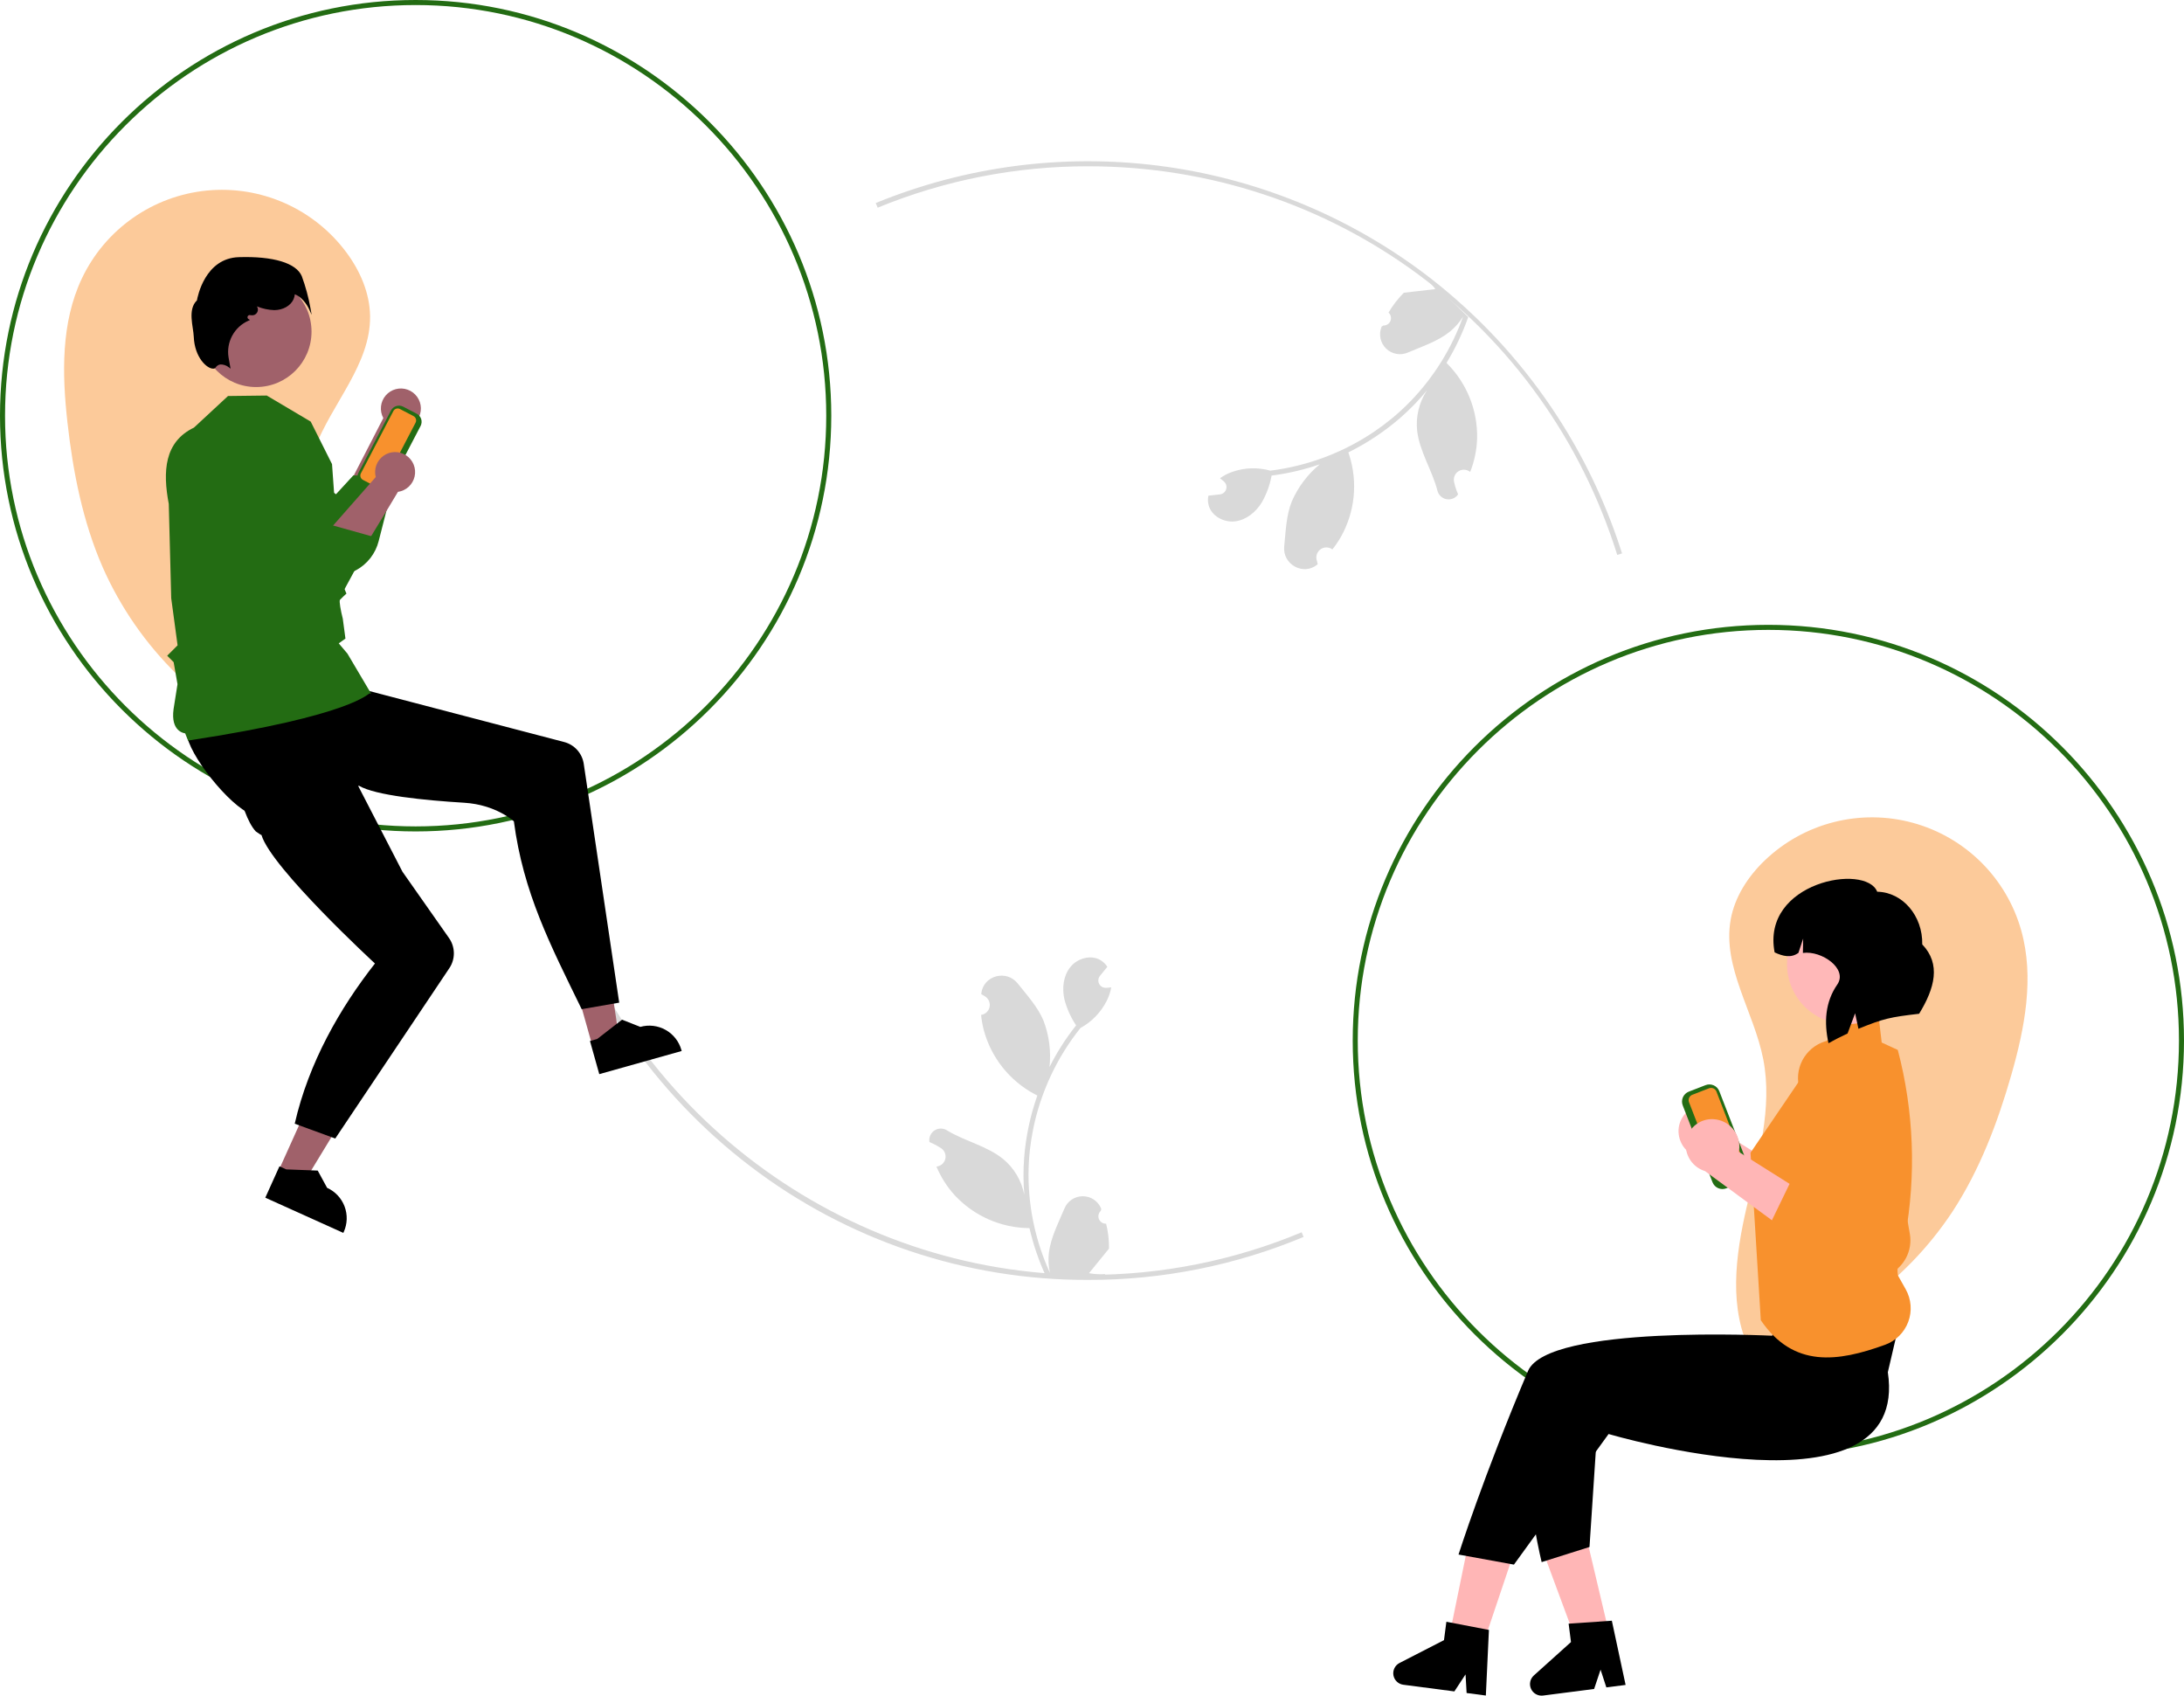 <svg width="505" height="392" viewBox="0 0 505 392" fill="none" xmlns="http://www.w3.org/2000/svg">
<g clip-path="url(#clip0_814_28)">
<path d="M65.883 172.498C47.084 164.602 32.015 149.819 23.76 131.176C19.141 120.616 16.886 109.163 15.602 97.709C14.342 86.47 14.085 74.616 18.922 64.394C21.57 58.797 25.623 53.981 30.686 50.417C35.748 46.852 41.648 44.66 47.81 44.053C53.972 43.447 60.186 44.447 65.847 46.956C71.507 49.466 76.421 53.399 80.109 58.372C83.284 62.653 85.516 67.789 85.573 73.118C85.692 84.296 76.704 93.267 72.761 103.727C68.686 114.536 70.155 126.513 70.848 138.044C71.54 149.575 71.101 162.076 64.105 171.268" fill="#F8912D" fill-opacity="0.48"/>
<path d="M403.025 313.841C422.877 309.191 440.2 297.129 451.45 280.124C457.765 270.481 461.899 259.565 465.075 248.485C468.191 237.614 470.422 225.969 467.358 215.083C465.681 209.123 462.488 203.699 458.091 199.34C453.693 194.981 448.242 191.835 442.267 190.21C436.293 188.584 429.999 188.534 423.999 190.064C418 191.594 412.499 194.652 408.032 198.941C404.188 202.632 401.131 207.324 400.186 212.569C398.204 223.57 405.57 233.915 407.713 244.886C409.928 256.223 406.482 267.787 403.876 279.042C401.269 290.296 399.617 302.695 404.983 312.925" fill="#F8912D" fill-opacity="0.48"/>
<path d="M251.627 295.891C223.33 295.981 195.8 286.702 173.331 269.502C151.331 252.694 135.259 229.314 127.445 202.754L128.564 202.429C144.366 256.772 194.971 294.726 251.627 294.726C268.567 294.758 285.343 291.411 300.974 284.88L301.422 285.955C285.65 292.545 268.721 295.923 251.627 295.891Z" fill="#D9D9D9"/>
<path d="M373.949 128.285C357.14 74.547 307.983 38.442 251.627 38.442C234.927 38.412 218.384 41.665 202.939 48.015L202.496 46.938C223.157 38.477 245.655 35.5 267.805 38.298C289.955 41.096 311.006 49.573 328.914 62.907C350.709 79.234 366.845 101.974 375.061 127.937L373.949 128.285Z" fill="#D9D9D9"/>
<path d="M408.892 336.664C355.899 336.664 312.785 293.551 312.785 240.557C312.785 187.564 355.899 144.451 408.892 144.451C461.886 144.451 505 187.564 505 240.557C505 293.551 461.886 336.664 408.892 336.664ZM408.892 145.616C356.541 145.616 313.95 188.207 313.95 240.557C313.95 292.909 356.541 335.499 408.892 335.499C461.244 335.499 503.835 292.909 503.835 240.557C503.835 188.207 461.244 145.616 408.892 145.616Z" fill="#236C13"/>
<path d="M96.107 192.213C43.114 192.213 0 149.1 0 96.106C0 43.113 43.114 0 96.107 0C149.101 0 192.215 43.113 192.215 96.106C192.215 149.1 149.101 192.213 96.107 192.213ZM96.107 1.165C43.756 1.165 1.165 43.755 1.165 96.106C1.165 148.457 43.756 191.048 96.107 191.048C148.459 191.048 191.05 148.457 191.05 96.106C191.05 43.755 148.459 1.165 96.107 1.165Z" fill="#236C13"/>
<path d="M88.634 96.646L80.147 113.129L88.527 117.933C88.527 117.933 94.276 99.418 94.445 98.716C95.312 98.361 96.051 97.752 96.564 96.969C97.077 96.186 97.34 95.265 97.319 94.329C97.297 93.393 96.992 92.485 96.444 91.726C95.895 90.967 95.129 90.393 94.247 90.079C93.365 89.764 92.408 89.725 91.504 89.967C90.599 90.208 89.789 90.719 89.18 91.431C88.572 92.142 88.194 93.022 88.096 93.954C87.999 94.885 88.186 95.824 88.634 96.646Z" fill="#A0616A"/>
<path d="M45.08 98.889C48.866 112.915 62.473 121.823 73.773 132.503C75.164 132.991 76.642 133.184 78.112 133.068C79.582 132.953 81.012 132.532 82.31 131.832C83.608 131.133 84.746 130.17 85.651 129.006C86.556 127.842 87.208 126.501 87.565 125.071L91.374 110.167L81.694 109.908L77.688 114.261L64.726 105.025L45.08 98.889Z" fill="#236C13"/>
<path d="M394.605 255.49C396.249 255.598 397.785 256.342 398.888 257.565C399.991 258.789 400.573 260.394 400.51 262.04C400.492 262.374 400.447 262.706 400.374 263.033L419.037 274.791L408.719 279.354L392.578 267.489C391.246 267.082 390.087 266.246 389.28 265.111C388.474 263.976 388.066 262.605 388.12 261.214C388.158 260.423 388.352 259.646 388.691 258.93C389.029 258.213 389.505 257.57 390.092 257.038C390.679 256.506 391.365 256.094 392.111 255.827C392.857 255.559 393.648 255.441 394.44 255.48C394.495 255.482 394.55 255.486 394.605 255.49Z" fill="#FFB6B6"/>
<path d="M412.602 269.446L407.977 278.99L426.265 290.759C427.566 291.603 429.062 292.101 430.61 292.205C432.158 292.308 433.707 292.015 435.109 291.351C436.814 290.535 438.207 289.187 439.079 287.51C439.951 285.833 440.255 283.918 439.943 282.054L434.009 248.175C433.611 245.804 432.319 243.676 430.4 242.229C428.48 240.781 426.079 240.124 423.69 240.393C421.34 240.65 419.188 241.83 417.708 243.673C416.228 245.517 415.541 247.872 415.798 250.222C415.808 250.314 415.82 250.406 415.833 250.498C415.877 250.823 415.94 251.146 416.019 251.465L422.498 275.559L412.602 269.446Z" fill="#F8912D"/>
<path d="M395.98 273.316L389.093 255.546C388.858 254.937 388.874 254.261 389.137 253.664C389.401 253.068 389.89 252.6 390.498 252.364L394.371 250.863C394.979 250.628 395.655 250.644 396.252 250.907C396.849 251.17 397.316 251.659 397.553 252.267L404.44 270.038C404.675 270.646 404.659 271.322 404.395 271.919C404.132 272.516 403.643 272.983 403.035 273.219L399.162 274.721C398.554 274.955 397.877 274.94 397.281 274.676C396.684 274.413 396.216 273.924 395.98 273.316Z" fill="#236C13"/>
<path d="M391.302 253.094C390.975 253.221 390.711 253.473 390.569 253.795C390.427 254.116 390.419 254.481 390.545 254.809L397.432 272.579C397.56 272.907 397.812 273.17 398.133 273.312C398.455 273.454 398.819 273.463 399.147 273.336L403.02 271.835C403.347 271.708 403.611 271.456 403.753 271.134C403.895 270.813 403.903 270.448 403.777 270.12L396.89 252.35C396.762 252.022 396.51 251.759 396.189 251.617C395.867 251.475 395.503 251.466 395.175 251.593L391.302 253.094Z" fill="#F8912D"/>
<path d="M411.302 310.396H437.457V284.241H411.302V310.396Z" fill="#FFB8B8"/>
<path d="M349.277 361.268L339.288 357.907L333.726 385.097L340.494 387.373L349.277 361.268Z" fill="#FFB6B6"/>
<path d="M366.991 356.096L356.735 358.521L366.38 384.543L373.33 382.899L366.991 356.096Z" fill="#FFB6B6"/>
<path d="M436.519 317.229C441.761 352.177 371.951 331.515 371.951 331.515L350.063 361.709L337.249 359.379C337.249 359.379 343.015 341.253 353.312 316.953C357.885 306.162 409.812 308.799 409.812 308.799L410.89 300.337L440.596 299.755L436.519 317.229Z" fill="black"/>
<path d="M369.748 324.018L350.735 324.455C353.783 350.67 356.47 361.127 356.47 361.127L367.537 357.632L369.748 324.018Z" fill="black"/>
<path d="M421.577 241.741L426.842 234.974L434.351 234.648L435.101 241.013L438.822 242.729C442.537 256.844 443.111 271.602 440.503 285.963C440.004 286.432 439.64 287.026 439.447 287.684C439.255 288.341 439.241 289.038 439.408 289.702L439.649 290.664L439.627 290.699C438.835 291.948 438.566 293.459 438.879 294.905L440.656 298.062C441.293 299.198 441.676 300.459 441.777 301.757C441.878 303.055 441.695 304.36 441.241 305.581C440.787 306.801 440.072 307.908 439.147 308.824C438.222 309.741 437.108 310.445 435.883 310.887C424.96 314.846 414.721 316.321 407.146 305.211L404.764 266.494L421.577 241.741Z" fill="#F8912D"/>
<path d="M427.092 236.77C434.76 236.77 440.977 230.554 440.977 222.886C440.977 215.217 434.76 209.001 427.092 209.001C419.423 209.001 413.207 215.217 413.207 222.886C413.207 230.554 419.423 236.77 427.092 236.77Z" fill="#FFB8B8"/>
<path d="M434.062 206.149C439.941 206.262 444.604 211.715 444.477 218.329C448.827 222.868 447.389 228.423 443.754 234.363C437.104 235.135 435.551 235.456 429.72 237.835L428.951 234.244L427.21 238.92C425.728 239.603 424.257 240.353 422.797 241.17C421.748 236.358 422.009 231.681 424.828 227.608C427.333 223.989 421.237 219.692 416.878 220.3L416.942 216.976L415.847 220.28C414.148 221.528 412.268 221.076 410.341 220.174C407.215 203.93 431.414 199.487 434.062 206.149Z" fill="black"/>
<path d="M343.57 391.972L339.12 391.391L338.874 387.086L336.291 391.021L324.488 389.48C323.922 389.406 323.394 389.153 322.982 388.758C322.571 388.363 322.296 387.847 322.198 387.285C322.1 386.723 322.184 386.144 322.439 385.634C322.693 385.123 323.104 384.707 323.612 384.446L333.888 379.168L334.443 374.92L344.28 376.807L343.57 391.972Z" fill="black"/>
<path d="M375.883 389.522L371.432 390.095L370.096 385.994L368.602 390.459L356.796 391.978C356.23 392.051 355.656 391.941 355.157 391.664C354.658 391.388 354.26 390.959 354.022 390.44C353.784 389.921 353.718 389.34 353.834 388.782C353.95 388.223 354.241 387.716 354.665 387.334L363.255 379.61L362.709 375.361L372.702 374.677L375.883 389.522Z" fill="black"/>
<path d="M396.279 258.738C397.922 258.846 399.459 259.59 400.562 260.813C401.665 262.037 402.247 263.642 402.184 265.288C402.166 265.622 402.121 265.954 402.048 266.281L420.711 278.039L410.393 282.602L394.252 270.737C392.92 270.33 391.761 269.494 390.954 268.359C390.148 267.224 389.74 265.853 389.794 264.462C389.832 263.671 390.026 262.894 390.365 262.178C390.703 261.461 391.179 260.819 391.766 260.286C392.353 259.754 393.039 259.342 393.785 259.075C394.531 258.807 395.322 258.689 396.113 258.728C396.169 258.73 396.224 258.734 396.279 258.738Z" fill="#FFB6B6"/>
<path d="M414.276 272.696L409.65 282.239L427.939 294.008C429.24 294.852 430.736 295.35 432.284 295.454C433.832 295.557 435.38 295.264 436.783 294.6C438.488 293.784 439.881 292.436 440.753 290.759C441.625 289.082 441.928 287.167 441.617 285.303L435.683 251.424C435.285 249.053 433.993 246.925 432.073 245.478C430.154 244.03 427.753 243.373 425.364 243.642C424.2 243.769 423.073 244.124 422.047 244.687C421.02 245.25 420.115 246.009 419.382 246.922C418.649 247.835 418.103 248.883 417.776 250.007C417.448 251.131 417.345 252.308 417.472 253.472C417.482 253.563 417.494 253.655 417.506 253.747C417.551 254.072 417.614 254.395 417.693 254.714L424.172 278.808L414.276 272.696Z" fill="#F8912D"/>
<path d="M64.314 270.855L70.18 273.501L83.18 252.133L74.521 248.227L64.314 270.855Z" fill="#A0616A"/>
<path d="M61.346 276.881L79.386 285.019L79.489 284.791C80.329 282.929 80.395 280.809 79.672 278.898C78.949 276.987 77.497 275.442 75.635 274.602L73.467 270.615L66.191 270.341L64.616 269.631L61.346 276.881Z" fill="black"/>
<path d="M136.973 241.794L143.168 240.055L139.408 215.327L130.263 217.895L136.973 241.794Z" fill="#A0616A"/>
<path d="M138.569 248.32L157.623 242.97L157.555 242.729C157.003 240.763 155.692 239.096 153.911 238.095C152.13 237.095 150.024 236.843 148.057 237.395L143.835 235.731L138.082 240.195L136.419 240.662L138.569 248.32Z" fill="black"/>
<path d="M43.195 169.541C43.353 174.125 53.102 186.492 58.23 188.265C59.101 188.567 59.611 188.733 59.611 188.733L61.395 188.194L83.007 181.655C86.791 183.881 98.079 185.013 107.342 185.579C114.714 186.028 118.823 189.882 118.823 189.882C120.998 206.423 127.268 218.482 134.499 233.302L143.177 231.793L134.979 176.588C134.802 175.396 134.278 174.282 133.474 173.385C132.669 172.488 131.618 171.847 130.452 171.542L71.48 156.117C71.48 156.117 68.228 155.528 61.369 158.837C50.077 164.285 43.081 166.205 43.195 169.541Z" fill="black"/>
<path d="M54.464 168.654C52.486 172.793 55.417 188.265 59.144 192.207L60.134 192.88L60.468 193.055C62.705 200.618 86.701 222.741 86.701 222.741C78.596 233.067 71.372 245.664 68.149 259.778L77.522 263.203L103.904 223.818C104.595 222.786 104.958 221.57 104.944 220.328C104.93 219.086 104.541 217.878 103.828 216.862L93.065 201.531L75.527 167.56C62.995 167.173 55.904 165.644 54.464 168.654Z" fill="black"/>
<path d="M43.547 171.343C43.518 171.343 42.831 169.545 42.817 169.541C42.584 169.476 39.422 169.164 40.133 163.929L41.043 158.167L40.154 153.08L38.66 151.586L41.062 149.185L39.59 138.295L39.025 116.492C37.607 109.003 37.977 102.153 44.846 98.855L52.721 91.551L61.682 91.442L71.848 97.469L76.773 107.288L78.684 133.9L80.11 137.228L79.988 137.339C79.979 137.347 79.028 138.207 78.602 138.679C78.395 138.973 78.783 141.166 79.262 143.028L79.876 147.625L78.328 148.731L80.341 151.109L85.829 160.385L85.5 160.303C85.129 160.211 81.678 165.391 43.801 171.151C43.626 171.177 43.62 171.343 43.547 171.343Z" fill="#236C13"/>
<path d="M86.919 113.751L83.784 112.115C83.292 111.857 82.922 111.415 82.756 110.885C82.589 110.356 82.64 109.782 82.896 109.289L90.403 94.902C90.661 94.41 91.103 94.04 91.632 93.874C92.162 93.707 92.736 93.758 93.229 94.014L96.364 95.65C96.856 95.908 97.226 96.35 97.393 96.879C97.559 97.409 97.508 97.983 97.252 98.476L89.745 112.863C89.487 113.355 89.045 113.725 88.516 113.891C87.986 114.057 87.412 114.007 86.919 113.751Z" fill="#236C13"/>
<path d="M92.479 94.556C92.213 94.418 91.904 94.391 91.619 94.481C91.333 94.57 91.095 94.77 90.956 95.035L83.449 109.422C83.311 109.687 83.284 109.997 83.373 110.282C83.463 110.568 83.662 110.806 83.927 110.944L87.063 112.581C87.328 112.719 87.638 112.746 87.923 112.656C88.209 112.567 88.447 112.367 88.585 112.102L96.093 97.715C96.231 97.45 96.258 97.14 96.168 96.855C96.079 96.569 95.88 96.331 95.615 96.192L92.479 94.556Z" fill="#F8912D"/>
<path d="M59.221 89.479C66.297 89.479 72.033 83.743 72.033 76.667C72.033 69.591 66.297 63.855 59.221 63.855C52.145 63.855 46.409 69.591 46.409 76.667C46.409 83.743 52.145 89.479 59.221 89.479Z" fill="#A0616A"/>
<path d="M52.919 84.918C52.358 84.472 51.657 84.236 50.939 84.253C50.717 84.29 50.505 84.373 50.317 84.498C50.129 84.623 49.969 84.786 49.849 84.977C49.783 85.061 49.696 85.127 49.597 85.169C49.499 85.211 49.391 85.228 49.284 85.218C47.917 85.267 45.003 82.731 44.804 77.838C44.709 75.512 43.318 71.577 45.533 69.446C45.682 68.586 47.411 59.696 55.208 59.451C63.191 59.197 68.504 60.801 69.781 63.843C70.667 66.258 71.341 68.746 71.795 71.279L72.063 72.785L71.437 71.389C71.425 71.363 70.285 68.864 68.169 68.031C68.135 68.437 68.032 68.835 67.864 69.207C67.173 70.703 65.433 71.679 63.431 71.694C62.047 71.651 60.682 71.358 59.403 70.828C59.548 71.037 59.629 71.284 59.637 71.538C59.645 71.792 59.579 72.043 59.448 72.26C59.316 72.478 59.125 72.653 58.896 72.764C58.668 72.876 58.412 72.918 58.159 72.888L57.789 72.841C57.672 72.827 57.554 72.854 57.455 72.917C57.356 72.981 57.282 73.076 57.247 73.189C57.211 73.301 57.216 73.422 57.26 73.531C57.305 73.639 57.386 73.73 57.489 73.785L57.815 73.959L57.42 74.151C55.827 74.861 54.514 76.079 53.688 77.615C52.861 79.151 52.566 80.917 52.85 82.638L53.311 85.233L52.919 84.918Z" fill="black"/>
<path d="M255.767 282.89C255.417 282.906 255.07 282.814 254.774 282.626C254.478 282.439 254.246 282.165 254.111 281.841C253.975 281.517 253.943 281.16 254.017 280.817C254.092 280.475 254.27 280.163 254.528 279.925L254.645 279.459C254.63 279.422 254.614 279.385 254.598 279.347C254.245 278.514 253.654 277.803 252.898 277.304C252.143 276.805 251.256 276.541 250.351 276.545C249.446 276.548 248.562 276.819 247.81 277.323C247.058 277.827 246.472 278.542 246.125 279.379C244.739 282.717 242.974 286.06 242.54 289.589C242.349 291.149 242.429 292.731 242.778 294.263C239.523 287.163 237.833 279.445 237.822 271.634C237.822 269.674 237.93 267.716 238.148 265.768C238.329 264.171 238.578 262.585 238.898 261.011C240.643 252.47 244.389 244.464 249.828 237.652C252.461 236.215 254.59 234.006 255.929 231.323C256.414 230.358 256.756 229.328 256.946 228.265C256.649 228.304 256.347 228.328 256.05 228.348C255.958 228.353 255.86 228.358 255.768 228.362L255.733 228.364C255.407 228.379 255.083 228.299 254.801 228.134C254.519 227.969 254.291 227.726 254.144 227.434C253.997 227.142 253.937 226.814 253.972 226.489C254.007 226.164 254.135 225.857 254.341 225.603C254.469 225.445 254.598 225.287 254.726 225.13C254.921 224.886 255.12 224.648 255.315 224.404C255.338 224.381 255.359 224.357 255.378 224.331C255.602 224.054 255.826 223.781 256.05 223.504C255.642 222.869 255.092 222.338 254.444 221.951C252.199 220.636 249.103 221.546 247.482 223.577C245.855 225.607 245.549 228.455 246.113 230.991C246.669 233.15 247.588 235.198 248.83 237.048C248.708 237.204 248.582 237.355 248.46 237.51C246.235 240.371 244.296 243.444 242.67 246.683C243.066 243.054 242.594 239.383 241.294 235.972C239.976 232.793 237.506 230.116 235.331 227.368C232.718 224.067 227.361 225.507 226.9 229.692C226.896 229.732 226.892 229.773 226.887 229.813C227.21 229.996 227.527 230.189 227.836 230.394C228.225 230.653 228.526 231.024 228.7 231.458C228.874 231.892 228.914 232.368 228.812 232.825C228.711 233.281 228.475 233.696 228.134 234.016C227.792 234.336 227.363 234.545 226.901 234.616L226.853 234.623C226.968 235.788 227.172 236.942 227.462 238.075C228.302 241.24 229.787 244.196 231.824 246.76C233.861 249.324 236.405 251.439 239.297 252.973C239.487 253.07 239.672 253.168 239.862 253.26C238.229 257.889 237.204 262.71 236.814 267.603C236.594 270.49 236.607 273.389 236.853 276.274L236.839 276.172C236.216 272.964 234.504 270.07 231.995 267.978C228.267 264.916 223 263.788 218.978 261.326C218.551 261.052 218.054 260.905 217.546 260.904C217.038 260.903 216.54 261.047 216.111 261.319C215.683 261.592 215.341 261.981 215.126 262.441C214.911 262.901 214.832 263.414 214.899 263.917C214.904 263.953 214.91 263.989 214.916 264.025C215.515 264.269 216.099 264.55 216.663 264.867C216.986 265.049 217.303 265.243 217.612 265.447C218.001 265.707 218.302 266.078 218.476 266.512C218.65 266.946 218.69 267.422 218.588 267.878C218.487 268.335 218.251 268.75 217.91 269.07C217.568 269.389 217.139 269.598 216.677 269.67L216.629 269.677C216.595 269.682 216.566 269.687 216.532 269.692C217.556 272.138 218.994 274.389 220.782 276.347C222.991 278.717 225.661 280.611 228.628 281.913C231.595 283.215 234.797 283.897 238.036 283.917H238.041C238.921 287.739 240.195 291.459 241.844 295.018H255.427C255.476 294.867 255.52 294.711 255.564 294.56C254.306 294.639 253.044 294.564 251.805 294.336C252.813 293.1 253.82 291.853 254.828 290.617C254.851 290.594 254.872 290.569 254.892 290.544C255.403 289.911 255.919 289.283 256.43 288.65L256.43 288.649C256.458 286.709 256.234 284.773 255.767 282.89Z" fill="#D9D9D9"/>
<path d="M321.062 72.265C321.324 72.498 321.508 72.806 321.589 73.147C321.671 73.488 321.645 73.846 321.516 74.172C321.387 74.499 321.161 74.777 320.869 74.971C320.576 75.164 320.231 75.263 319.88 75.254L319.471 75.505C319.456 75.543 319.441 75.58 319.426 75.618C319.097 76.461 319.025 77.383 319.218 78.268C319.411 79.152 319.861 79.96 320.512 80.59C321.163 81.219 321.985 81.642 322.875 81.806C323.766 81.97 324.685 81.867 325.517 81.51C328.839 80.087 332.436 78.924 335.211 76.7C336.436 75.716 337.482 74.527 338.302 73.186C335.677 80.543 331.501 87.249 326.057 92.851C324.689 94.255 323.244 95.581 321.729 96.824C320.485 97.842 319.199 98.803 317.872 99.707C310.661 104.606 302.39 107.725 293.74 108.807C290.852 107.998 287.786 108.094 284.954 109.082C283.933 109.434 282.969 109.932 282.091 110.561C282.331 110.74 282.564 110.934 282.791 111.127C282.86 111.188 282.933 111.253 283.003 111.314L283.029 111.337C283.273 111.554 283.449 111.837 283.536 112.152C283.622 112.467 283.616 112.801 283.518 113.112C283.42 113.424 283.233 113.7 282.982 113.909C282.73 114.117 282.423 114.248 282.099 114.286C281.897 114.309 281.695 114.333 281.493 114.356C281.183 114.394 280.874 114.426 280.565 114.464C280.532 114.465 280.5 114.468 280.468 114.472C280.114 114.515 279.763 114.554 279.409 114.596C279.259 115.336 279.282 116.1 279.476 116.83C280.166 119.338 283.019 120.847 285.597 120.524C288.178 120.206 290.386 118.38 291.752 116.169C292.861 114.236 293.632 112.128 294.034 109.936C294.229 109.909 294.425 109.89 294.621 109.863C298.212 109.367 301.745 108.52 305.17 107.335C302.354 109.658 300.129 112.616 298.68 115.967C297.405 119.163 297.305 122.804 296.944 126.29C296.511 130.478 301.354 133.185 304.604 130.51C304.635 130.484 304.667 130.458 304.698 130.432C304.594 130.076 304.502 129.717 304.424 129.354C304.326 128.897 304.37 128.421 304.548 127.989C304.726 127.556 305.03 127.188 305.421 126.932C305.812 126.675 306.272 126.543 306.739 126.552C307.206 126.562 307.66 126.712 308.041 126.983L308.08 127.011C308.81 126.097 309.47 125.129 310.053 124.114C311.66 121.262 312.66 118.108 312.991 114.85C313.322 111.593 312.976 108.302 311.976 105.185C311.908 104.983 311.843 104.784 311.772 104.585C316.172 102.41 320.271 99.673 323.965 96.441C326.138 94.528 328.152 92.442 329.989 90.204L329.928 90.288C328.136 93.02 327.341 96.287 327.678 99.537C328.211 104.332 331.195 108.815 332.357 113.385C332.472 113.88 332.726 114.332 333.088 114.687C333.451 115.042 333.908 115.287 334.405 115.391C334.903 115.495 335.419 115.455 335.894 115.275C336.369 115.095 336.783 114.784 337.087 114.376C337.108 114.347 337.129 114.318 337.15 114.288C336.891 113.695 336.669 113.086 336.486 112.465C336.382 112.109 336.291 111.75 336.212 111.387C336.115 110.93 336.158 110.454 336.336 110.022C336.514 109.589 336.818 109.221 337.209 108.965C337.6 108.708 338.06 108.576 338.527 108.585C338.995 108.595 339.448 108.745 339.829 109.016L339.868 109.044C339.896 109.064 339.92 109.081 339.948 109.101C340.921 106.635 341.463 104.019 341.549 101.369C341.622 98.13 341.032 94.91 339.816 91.907C338.6 88.904 336.783 86.181 334.477 83.905L334.473 83.901C336.511 80.55 338.195 76.997 339.498 73.298L329.771 63.817C329.63 63.892 329.49 63.972 329.353 64.05C330.309 64.871 331.161 65.806 331.889 66.834C330.304 67.016 328.712 67.205 327.128 67.387C327.095 67.388 327.063 67.391 327.031 67.395C326.223 67.492 325.415 67.581 324.608 67.678L324.607 67.678C323.233 69.048 322.042 70.59 321.062 72.265Z" fill="#D9D9D9"/>
<path d="M86.883 110.286L74.634 124.202L81.59 130.904C81.59 130.904 91.678 114.349 92.014 113.709C92.941 113.577 93.806 113.166 94.495 112.532C95.183 111.897 95.663 111.069 95.87 110.155C96.078 109.242 96.003 108.288 95.656 107.418C95.309 106.548 94.706 105.804 93.927 105.284C93.148 104.765 92.23 104.494 91.294 104.507C90.357 104.521 89.447 104.818 88.684 105.361C87.92 105.903 87.339 106.664 87.018 107.543C86.696 108.423 86.649 109.379 86.883 110.286Z" fill="#A0616A"/>
<path d="M44.096 101.843C44.348 116.368 55.373 128.325 63.728 141.438C64.959 142.25 66.345 142.797 67.799 143.044C69.253 143.29 70.742 143.23 72.171 142.868C73.601 142.506 74.939 141.85 76.1 140.942C77.262 140.033 78.221 138.892 78.916 137.592L86.243 124.066L76.919 121.455L71.972 124.701L61.653 112.584L44.096 101.843Z" fill="#236C13"/>
</g>
<defs>
<clipPath id="clip0_814_28">
<rect width="505" height="392" fill="white"/>
</clipPath>
</defs>
</svg>
